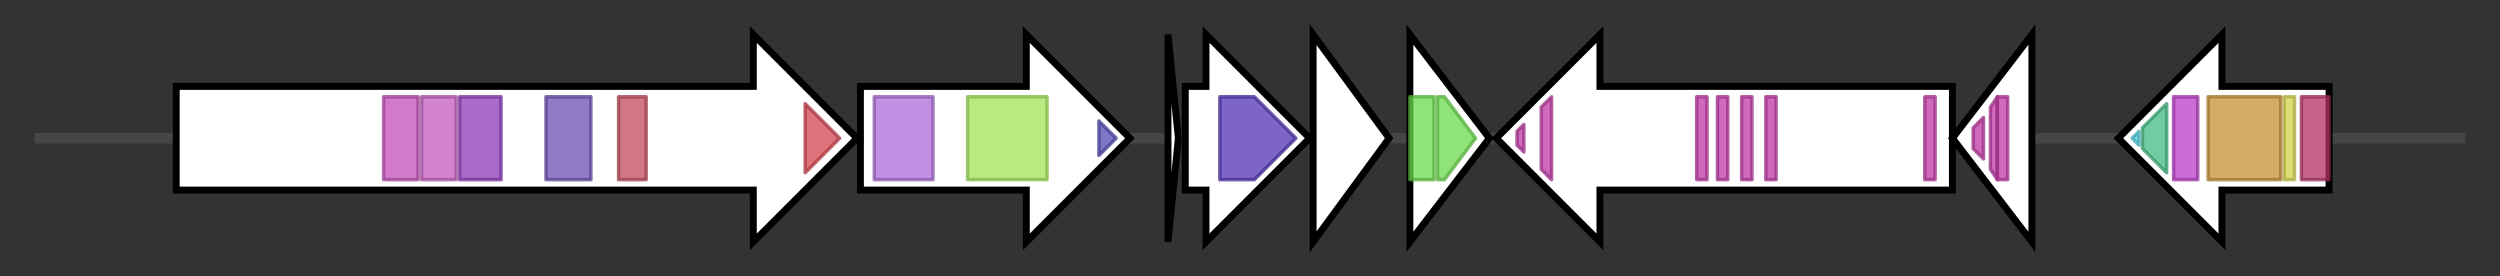 <svg version="1.1" baseProfile="full" xmlns="http://www.w3.org/2000/svg" width="723.467" height="80">
	<rect width="100%" height="100%" fill="#333333" stroke="none"/>
	<g>
		<line x1="10" y1="40.0" x2="713.467" y2="40.0" style="stroke:rgb(70,70,70); stroke-width:3 "/>
		<g>
			<title> (ctg6_480)</title>
			<polygon class=" (ctg6_480)" points="51,25 218,25 218,10 248,40 218,70 218,55 51,55" fill="rgb(255,255,255)" fill-opacity="1.0" stroke="rgb(0,0,0)" stroke-width="2"  />
			<g>
				<title>bMG3 (PF11974)
"Bacterial alpha-2-macroglobulin MG3 domain"</title>
				<rect class="PF11974" x="111" y="28" stroke-linejoin="round" width="10" height="24" fill="rgb(194,77,184)" stroke="rgb(155,61,147)" stroke-width="1" opacity="0.75" />
			</g>
			<g>
				<title>MG2 (PF01835)
"MG2 domain"</title>
				<rect class="PF01835" x="122" y="28" stroke-linejoin="round" width="10" height="24" fill="rgb(195,92,188)" stroke="rgb(156,73,150)" stroke-width="1" opacity="0.75" />
			</g>
			<g>
				<title>bMG5 (PF17972)
"Bacterial Alpha-2-macroglobulin MG5 domain"</title>
				<rect class="PF17972" x="133" y="28" stroke-linejoin="round" width="12" height="24" fill="rgb(139,56,185)" stroke="rgb(111,44,148)" stroke-width="1" opacity="0.75" />
			</g>
			<g>
				<title>A2M_BRD (PF07703)
"Alpha-2-macroglobulin bait region domain"</title>
				<rect class="PF07703" x="158" y="28" stroke-linejoin="round" width="13" height="24" fill="rgb(108,78,179)" stroke="rgb(86,62,143)" stroke-width="1" opacity="0.75" />
			</g>
			<g>
				<title>A2M (PF00207)
"Alpha-2-macroglobulin family"</title>
				<rect class="PF00207" x="179" y="28" stroke-linejoin="round" width="8" height="24" fill="rgb(192,73,91)" stroke="rgb(153,58,72)" stroke-width="1" opacity="0.75" />
			</g>
			<g>
				<title>bMG10 (PF17973)
"Bacterial Alpha-2-macroglobulin MG10 domain"</title>
				<polygon class="PF17973" points="233,30 243,40 233,50" stroke-linejoin="round" width="12" height="24" fill="rgb(211,68,81)" stroke="rgb(168,54,64)" stroke-width="1" opacity="0.75" />
			</g>
		</g>
		<g>
			<title> (ctg6_481)</title>
			<polygon class=" (ctg6_481)" points="249,25 297,25 297,10 327,40 297,70 297,55 249,55" fill="rgb(255,255,255)" fill-opacity="1.0" stroke="rgb(0,0,0)" stroke-width="2"  />
			<g>
				<title>Transgly (PF00912)
"Transglycosylase"</title>
				<rect class="PF00912" x="253" y="28" stroke-linejoin="round" width="17" height="24" fill="rgb(172,107,216)" stroke="rgb(137,85,172)" stroke-width="1" opacity="0.75" />
			</g>
			<g>
				<title>Transpeptidase (PF00905)
"Penicillin binding protein transpeptidase domain"</title>
				<rect class="PF00905" x="280" y="28" stroke-linejoin="round" width="23" height="24" fill="rgb(161,226,87)" stroke="rgb(128,180,69)" stroke-width="1" opacity="0.75" />
			</g>
			<g>
				<title>BiPBP_C (PF06832)
"Penicillin-Binding Protein C-terminus Family"</title>
				<polygon class="PF06832" points="318,35 323,40 318,45" stroke-linejoin="round" width="8" height="24" fill="rgb(82,74,179)" stroke="rgb(65,59,143)" stroke-width="1" opacity="0.75" />
			</g>
		</g>
		<g>
			<title> (ctg6_482)</title>
			<polygon class=" (ctg6_482)" points="338,10 341,40 338,70" fill="rgb(255,255,255)" fill-opacity="1.0" stroke="rgb(0,0,0)" stroke-width="2"  />
		</g>
		<g>
			<title> (ctg6_483)</title>
			<polygon class=" (ctg6_483)" points="343,25 349,25 349,10 379,40 349,70 349,55 343,55" fill="rgb(255,255,255)" fill-opacity="1.0" stroke="rgb(0,0,0)" stroke-width="2"  />
			<g>
				<title>ThiF (PF00899)
"ThiF family"</title>
				<polygon class="PF00899" points="353,28 363,28 375,40 363,52 353,52" stroke-linejoin="round" width="26" height="24" fill="rgb(82,50,180)" stroke="rgb(65,39,144)" stroke-width="1" opacity="0.75" />
			</g>
		</g>
		<g>
			<title> (ctg6_484)</title>
			<polygon class=" (ctg6_484)" points="380,10 402,40 380,70" fill="rgb(255,255,255)" fill-opacity="1.0" stroke="rgb(0,0,0)" stroke-width="2"  />
		</g>
		<g>
			<title> (ctg6_485)</title>
			<polygon class=" (ctg6_485)" points="408,10 431,40 408,70" fill="rgb(255,255,255)" fill-opacity="1.0" stroke="rgb(0,0,0)" stroke-width="2"  />
			<g>
				<title>EamA (PF00892)
"EamA-like transporter family"</title>
				<rect class="PF00892" x="408" y="28" stroke-linejoin="round" width="7" height="24" fill="rgb(105,217,77)" stroke="rgb(84,173,61)" stroke-width="1" opacity="0.75" />
			</g>
			<g>
				<title>EamA (PF00892)
"EamA-like transporter family"</title>
				<polygon class="PF00892" points="416,28 418,28 427,40 418,52 416,52" stroke-linejoin="round" width="14" height="24" fill="rgb(105,217,77)" stroke="rgb(84,173,61)" stroke-width="1" opacity="0.75" />
			</g>
		</g>
		<g>
			<title> (ctg6_486)</title>
			<polygon class=" (ctg6_486)" points="565,25 463,25 463,10 433,40 463,70 463,55 565,55" fill="rgb(255,255,255)" fill-opacity="1.0" stroke="rgb(0,0,0)" stroke-width="2"  />
			<g>
				<title>Sel1 (PF08238)
"Sel1 repeat"</title>
				<polygon class="PF08238" points="439,38 441,36 441,44 439,42" stroke-linejoin="round" width="2" height="24" fill="rgb(190,55,164)" stroke="rgb(152,44,131)" stroke-width="1" opacity="0.75" />
			</g>
			<g>
				<title>Sel1 (PF08238)
"Sel1 repeat"</title>
				<polygon class="PF08238" points="446,31 449,28 449,28 449,52 449,52 446,49" stroke-linejoin="round" width="3" height="24" fill="rgb(190,55,164)" stroke="rgb(152,44,131)" stroke-width="1" opacity="0.75" />
			</g>
			<g>
				<title>Sel1 (PF08238)
"Sel1 repeat"</title>
				<rect class="PF08238" x="491" y="28" stroke-linejoin="round" width="3" height="24" fill="rgb(190,55,164)" stroke="rgb(152,44,131)" stroke-width="1" opacity="0.75" />
			</g>
			<g>
				<title>Sel1 (PF08238)
"Sel1 repeat"</title>
				<rect class="PF08238" x="497" y="28" stroke-linejoin="round" width="3" height="24" fill="rgb(190,55,164)" stroke="rgb(152,44,131)" stroke-width="1" opacity="0.75" />
			</g>
			<g>
				<title>Sel1 (PF08238)
"Sel1 repeat"</title>
				<rect class="PF08238" x="504" y="28" stroke-linejoin="round" width="3" height="24" fill="rgb(190,55,164)" stroke="rgb(152,44,131)" stroke-width="1" opacity="0.75" />
			</g>
			<g>
				<title>Sel1 (PF08238)
"Sel1 repeat"</title>
				<rect class="PF08238" x="511" y="28" stroke-linejoin="round" width="3" height="24" fill="rgb(190,55,164)" stroke="rgb(152,44,131)" stroke-width="1" opacity="0.75" />
			</g>
			<g>
				<title>Sel1 (PF08238)
"Sel1 repeat"</title>
				<rect class="PF08238" x="557" y="28" stroke-linejoin="round" width="3" height="24" fill="rgb(190,55,164)" stroke="rgb(152,44,131)" stroke-width="1" opacity="0.75" />
			</g>
		</g>
		<g>
			<title> (ctg6_487)</title>
			<polygon class=" (ctg6_487)" points="565,40 588,10 588,70" fill="rgb(255,255,255)" fill-opacity="1.0" stroke="rgb(0,0,0)" stroke-width="2"  />
			<g>
				<title>Sel1 (PF08238)
"Sel1 repeat"</title>
				<polygon class="PF08238" points="571,37 574,34 574,46 571,43" stroke-linejoin="round" width="3" height="24" fill="rgb(190,55,164)" stroke="rgb(152,44,131)" stroke-width="1" opacity="0.75" />
			</g>
			<g>
				<title>Sel1 (PF08238)
"Sel1 repeat"</title>
				<polygon class="PF08238" points="576,31 578,28 578,28 578,52 578,52 576,49" stroke-linejoin="round" width="2" height="24" fill="rgb(190,55,164)" stroke="rgb(152,44,131)" stroke-width="1" opacity="0.75" />
			</g>
			<g>
				<title>Sel1 (PF08238)
"Sel1 repeat"</title>
				<polygon class="PF08238" points="578,29 578,28 581,28 581,52 578,52 578,51" stroke-linejoin="round" width="3" height="24" fill="rgb(190,55,164)" stroke="rgb(152,44,131)" stroke-width="1" opacity="0.75" />
			</g>
		</g>
		<g>
			<title> (ctg6_488)</title>
			<polygon class=" (ctg6_488)" points="674,25 643,25 643,10 613,40 643,70 643,55 674,55" fill="rgb(255,255,255)" fill-opacity="1.0" stroke="rgb(0,0,0)" stroke-width="2"  />
			<g>
				<title>Sigma70_r4 (PF04545)
"Sigma-70, region 4"</title>
				<polygon class="PF04545" points="617,40 619,38 619,42" stroke-linejoin="round" width="5" height="24" fill="rgb(75,207,224)" stroke="rgb(60,165,179)" stroke-width="1" opacity="0.75" />
			</g>
			<g>
				<title>Sigma70_r3 (PF04539)
"Sigma-70 region 3"</title>
				<polygon class="PF04539" points="620,37 627,30 627,50 620,43" stroke-linejoin="round" width="7" height="24" fill="rgb(66,187,131)" stroke="rgb(52,149,104)" stroke-width="1" opacity="0.75" />
			</g>
			<g>
				<title>Sigma70_r2 (PF04542)
"Sigma-70 region 2"</title>
				<polygon class="PF04542" points="629,28 629,28 636,28 636,52 629,52 629,52" stroke-linejoin="round" width="7" height="24" fill="rgb(184,59,197)" stroke="rgb(147,47,157)" stroke-width="1" opacity="0.75" />
			</g>
			<g>
				<title>Sigma70_ner (PF04546)
"Sigma-70, non-essential region"</title>
				<rect class="PF04546" x="639" y="28" stroke-linejoin="round" width="21" height="24" fill="rgb(197,144,52)" stroke="rgb(157,115,41)" stroke-width="1" opacity="0.75" />
			</g>
			<g>
				<title>Sigma70_r1_2 (PF00140)
"Sigma-70 factor, region 1.2"</title>
				<rect class="PF00140" x="661" y="28" stroke-linejoin="round" width="3" height="24" fill="rgb(210,210,74)" stroke="rgb(168,168,59)" stroke-width="1" opacity="0.75" />
			</g>
			<g>
				<title>Sigma70_r1_1 (PF03979)
"Sigma-70 factor, region 1.1"</title>
				<rect class="PF03979" x="666" y="28" stroke-linejoin="round" width="8" height="24" fill="rgb(181,49,100)" stroke="rgb(144,39,80)" stroke-width="1" opacity="0.75" />
			</g>
		</g>
	</g>
</svg>
